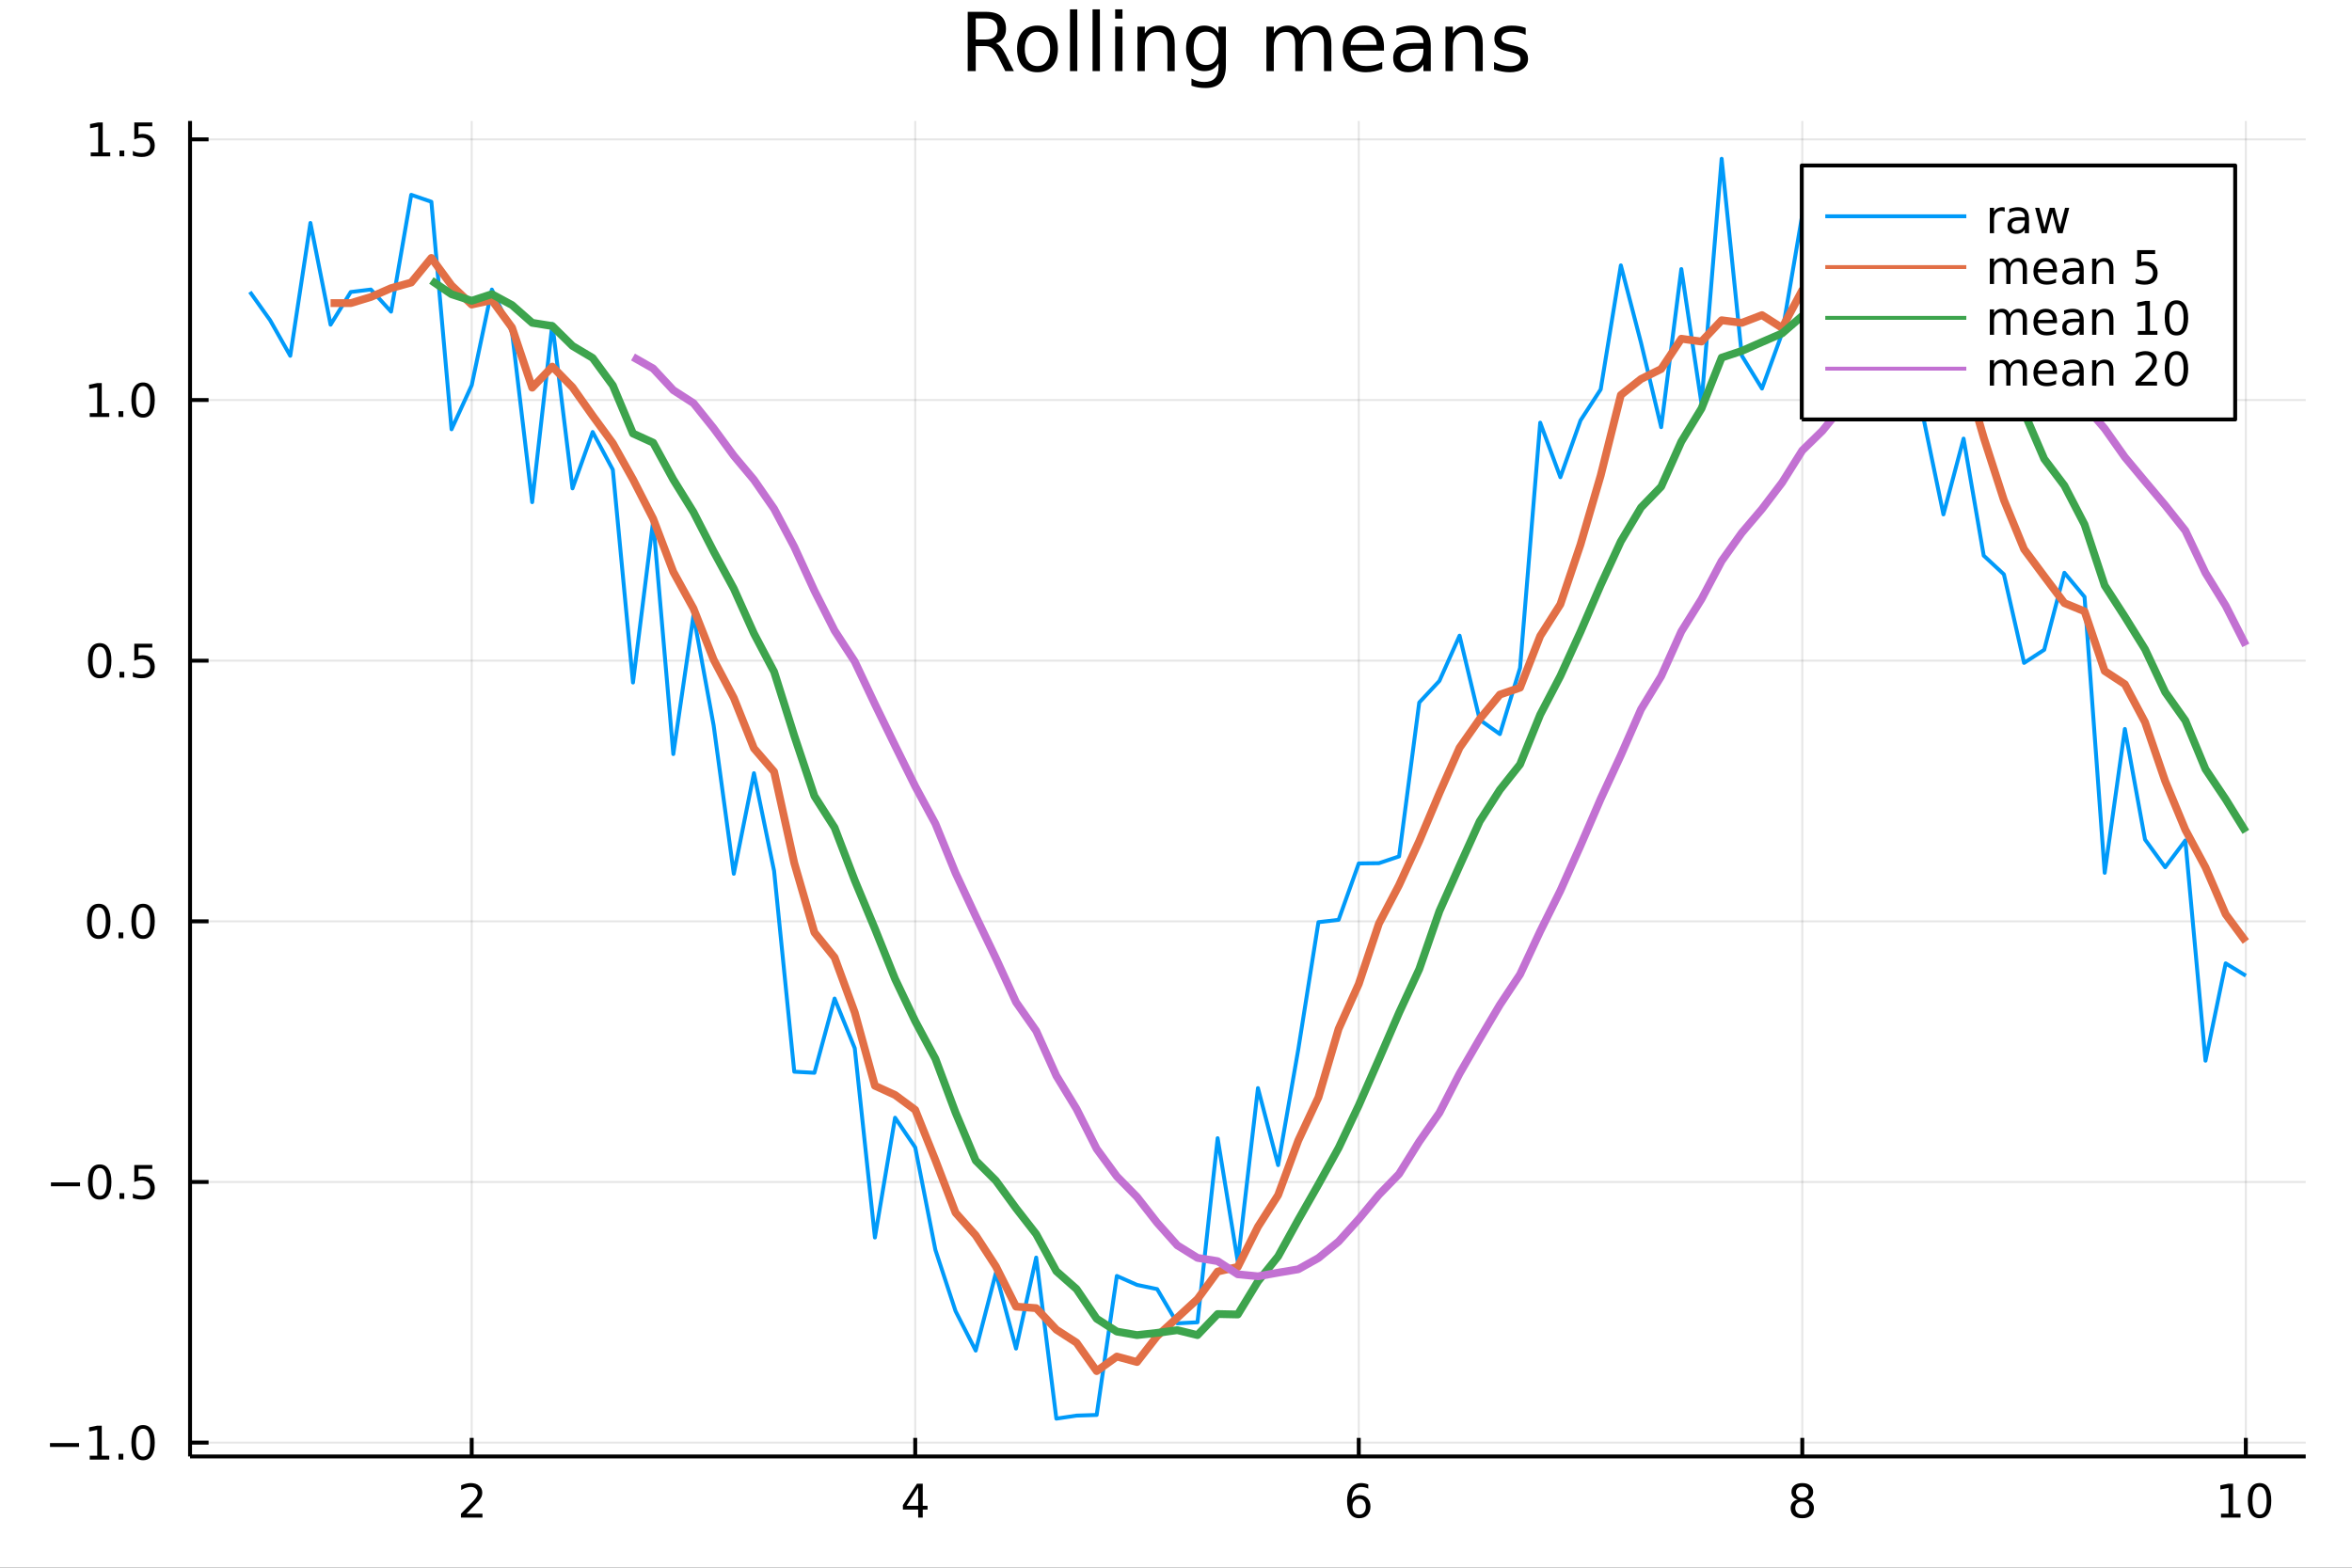 <?xml version="1.0" encoding="utf-8"?>
<svg xmlns="http://www.w3.org/2000/svg" xmlns:xlink="http://www.w3.org/1999/xlink" width="600" height="400" viewBox="0 0 2400 1600">
<rect x="0" y="0" width="2400" height="1600" fill="#333333" stroke="none"/>
<defs>
  <clipPath id="clip560">
    <rect x="0" y="0" width="2400" height="1600"/>
  </clipPath>
</defs>
<path clip-path="url(#clip560)" d="
M0 1600 L2400 1600 L2400 0 L0 0  Z
  " fill="#ffffff" fill-rule="evenodd" fill-opacity="1"/>
<defs>
  <clipPath id="clip561">
    <rect x="480" y="0" width="1681" height="1600"/>
  </clipPath>
</defs>
<path clip-path="url(#clip560)" d="
M193.936 1486.45 L2352.76 1486.45 L2352.76 123.472 L193.936 123.472  Z
  " fill="#ffffff" fill-rule="evenodd" fill-opacity="1"/>
<defs>
  <clipPath id="clip562">
    <rect x="193" y="123" width="2160" height="1364"/>
  </clipPath>
</defs>
<polyline clip-path="url(#clip562)" style="stroke:#000000; stroke-linecap:butt; stroke-linejoin:round; stroke-width:2; stroke-opacity:0.1; fill:none" points="
  481.326,1486.45 481.326,123.472 
  "/>
<polyline clip-path="url(#clip562)" style="stroke:#000000; stroke-linecap:butt; stroke-linejoin:round; stroke-width:2; stroke-opacity:0.1; fill:none" points="
  933.909,1486.45 933.909,123.472 
  "/>
<polyline clip-path="url(#clip562)" style="stroke:#000000; stroke-linecap:butt; stroke-linejoin:round; stroke-width:2; stroke-opacity:0.1; fill:none" points="
  1386.49,1486.45 1386.49,123.472 
  "/>
<polyline clip-path="url(#clip562)" style="stroke:#000000; stroke-linecap:butt; stroke-linejoin:round; stroke-width:2; stroke-opacity:0.1; fill:none" points="
  1839.07,1486.45 1839.07,123.472 
  "/>
<polyline clip-path="url(#clip562)" style="stroke:#000000; stroke-linecap:butt; stroke-linejoin:round; stroke-width:2; stroke-opacity:0.1; fill:none" points="
  2291.66,1486.45 2291.66,123.472 
  "/>
<polyline clip-path="url(#clip560)" style="stroke:#000000; stroke-linecap:butt; stroke-linejoin:round; stroke-width:4; stroke-opacity:1; fill:none" points="
  193.936,1486.45 2352.76,1486.45 
  "/>
<polyline clip-path="url(#clip560)" style="stroke:#000000; stroke-linecap:butt; stroke-linejoin:round; stroke-width:4; stroke-opacity:1; fill:none" points="
  481.326,1486.45 481.326,1467.55 
  "/>
<polyline clip-path="url(#clip560)" style="stroke:#000000; stroke-linecap:butt; stroke-linejoin:round; stroke-width:4; stroke-opacity:1; fill:none" points="
  933.909,1486.45 933.909,1467.55 
  "/>
<polyline clip-path="url(#clip560)" style="stroke:#000000; stroke-linecap:butt; stroke-linejoin:round; stroke-width:4; stroke-opacity:1; fill:none" points="
  1386.49,1486.45 1386.49,1467.55 
  "/>
<polyline clip-path="url(#clip560)" style="stroke:#000000; stroke-linecap:butt; stroke-linejoin:round; stroke-width:4; stroke-opacity:1; fill:none" points="
  1839.07,1486.45 1839.07,1467.55 
  "/>
<polyline clip-path="url(#clip560)" style="stroke:#000000; stroke-linecap:butt; stroke-linejoin:round; stroke-width:4; stroke-opacity:1; fill:none" points="
  2291.66,1486.45 2291.66,1467.55 
  "/>
<path clip-path="url(#clip560)" d="M475.979 1544.91 L492.298 1544.91 L492.298 1548.85 L470.354 1548.85 L470.354 1544.91 Q473.016 1542.16 477.599 1537.53 Q482.206 1532.88 483.386 1531.53 Q485.632 1529.01 486.511 1527.27 Q487.414 1525.51 487.414 1523.82 Q487.414 1521.07 485.47 1519.33 Q483.548 1517.6 480.446 1517.6 Q478.247 1517.6 475.794 1518.36 Q473.363 1519.13 470.585 1520.68 L470.585 1515.95 Q473.409 1514.82 475.863 1514.24 Q478.317 1513.66 480.354 1513.66 Q485.724 1513.66 488.919 1516.35 Q492.113 1519.03 492.113 1523.52 Q492.113 1525.65 491.303 1527.57 Q490.516 1529.47 488.409 1532.07 Q487.831 1532.74 484.729 1535.95 Q481.627 1539.15 475.979 1544.91 Z" fill="#000000" fill-rule="evenodd" fill-opacity="1" /><path clip-path="url(#clip560)" d="M936.918 1518.36 L925.113 1536.81 L936.918 1536.81 L936.918 1518.36 M935.691 1514.29 L941.571 1514.29 L941.571 1536.81 L946.501 1536.81 L946.501 1540.7 L941.571 1540.7 L941.571 1548.85 L936.918 1548.85 L936.918 1540.7 L921.316 1540.7 L921.316 1536.19 L935.691 1514.29 Z" fill="#000000" fill-rule="evenodd" fill-opacity="1" /><path clip-path="url(#clip560)" d="M1386.9 1529.7 Q1383.75 1529.7 1381.9 1531.86 Q1380.07 1534.01 1380.07 1537.76 Q1380.07 1541.49 1381.9 1543.66 Q1383.75 1545.82 1386.9 1545.82 Q1390.04 1545.82 1391.87 1543.66 Q1393.73 1541.49 1393.73 1537.76 Q1393.73 1534.01 1391.87 1531.86 Q1390.04 1529.7 1386.9 1529.7 M1396.18 1515.05 L1396.18 1519.31 Q1394.42 1518.48 1392.61 1518.04 Q1390.83 1517.6 1389.07 1517.6 Q1384.44 1517.6 1381.99 1520.72 Q1379.56 1523.85 1379.21 1530.17 Q1380.58 1528.15 1382.64 1527.09 Q1384.7 1526 1387.17 1526 Q1392.38 1526 1395.39 1529.17 Q1398.42 1532.32 1398.42 1537.76 Q1398.42 1543.08 1395.28 1546.3 Q1392.13 1549.52 1386.9 1549.52 Q1380.9 1549.52 1377.73 1544.94 Q1374.56 1540.33 1374.56 1531.6 Q1374.56 1523.41 1378.45 1518.55 Q1382.34 1513.66 1388.89 1513.66 Q1390.65 1513.66 1392.43 1514.01 Q1394.23 1514.36 1396.18 1515.05 Z" fill="#000000" fill-rule="evenodd" fill-opacity="1" /><path clip-path="url(#clip560)" d="M1839.07 1532.44 Q1835.74 1532.44 1833.82 1534.22 Q1831.92 1536 1831.92 1539.13 Q1831.92 1542.25 1833.82 1544.03 Q1835.74 1545.82 1839.07 1545.82 Q1842.41 1545.82 1844.33 1544.03 Q1846.25 1542.23 1846.25 1539.13 Q1846.25 1536 1844.33 1534.22 Q1842.43 1532.44 1839.07 1532.44 M1834.4 1530.45 Q1831.39 1529.7 1829.7 1527.64 Q1828.03 1525.58 1828.03 1522.62 Q1828.03 1518.48 1830.97 1516.07 Q1833.94 1513.66 1839.07 1513.66 Q1844.24 1513.66 1847.18 1516.07 Q1850.12 1518.48 1850.12 1522.62 Q1850.12 1525.58 1848.43 1527.64 Q1846.76 1529.7 1843.77 1530.45 Q1847.15 1531.23 1849.03 1533.52 Q1850.93 1535.82 1850.93 1539.13 Q1850.93 1544.15 1847.85 1546.83 Q1844.79 1549.52 1839.07 1549.52 Q1833.36 1549.52 1830.28 1546.83 Q1827.22 1544.15 1827.22 1539.13 Q1827.22 1535.82 1829.12 1533.52 Q1831.02 1531.23 1834.4 1530.45 M1832.69 1523.06 Q1832.69 1525.75 1834.35 1527.25 Q1836.04 1528.76 1839.07 1528.76 Q1842.08 1528.76 1843.77 1527.25 Q1845.49 1525.75 1845.49 1523.06 Q1845.49 1520.38 1843.77 1518.87 Q1842.08 1517.37 1839.07 1517.37 Q1836.04 1517.37 1834.35 1518.87 Q1832.69 1520.38 1832.69 1523.06 Z" fill="#000000" fill-rule="evenodd" fill-opacity="1" /><path clip-path="url(#clip560)" d="M2266.34 1544.91 L2273.98 1544.91 L2273.98 1518.55 L2265.67 1520.21 L2265.67 1515.95 L2273.94 1514.29 L2278.61 1514.29 L2278.61 1544.91 L2286.25 1544.91 L2286.25 1548.85 L2266.34 1548.85 L2266.34 1544.91 Z" fill="#000000" fill-rule="evenodd" fill-opacity="1" /><path clip-path="url(#clip560)" d="M2305.7 1517.37 Q2302.09 1517.37 2300.26 1520.93 Q2298.45 1524.47 2298.45 1531.6 Q2298.45 1538.71 2300.26 1542.27 Q2302.09 1545.82 2305.7 1545.82 Q2309.33 1545.82 2311.14 1542.27 Q2312.96 1538.71 2312.96 1531.6 Q2312.96 1524.47 2311.14 1520.93 Q2309.33 1517.37 2305.7 1517.37 M2305.7 1513.66 Q2311.51 1513.66 2314.56 1518.27 Q2317.64 1522.85 2317.64 1531.6 Q2317.64 1540.33 2314.56 1544.94 Q2311.51 1549.52 2305.7 1549.52 Q2299.89 1549.52 2296.81 1544.94 Q2293.75 1540.33 2293.75 1531.6 Q2293.75 1522.85 2296.81 1518.27 Q2299.89 1513.66 2305.7 1513.66 Z" fill="#000000" fill-rule="evenodd" fill-opacity="1" /><polyline clip-path="url(#clip562)" style="stroke:#000000; stroke-linecap:butt; stroke-linejoin:round; stroke-width:2; stroke-opacity:0.1; fill:none" points="
  193.936,1472.36 2352.76,1472.36 
  "/>
<polyline clip-path="url(#clip562)" style="stroke:#000000; stroke-linecap:butt; stroke-linejoin:round; stroke-width:2; stroke-opacity:0.1; fill:none" points="
  193.936,1206.34 2352.76,1206.34 
  "/>
<polyline clip-path="url(#clip562)" style="stroke:#000000; stroke-linecap:butt; stroke-linejoin:round; stroke-width:2; stroke-opacity:0.1; fill:none" points="
  193.936,940.316 2352.76,940.316 
  "/>
<polyline clip-path="url(#clip562)" style="stroke:#000000; stroke-linecap:butt; stroke-linejoin:round; stroke-width:2; stroke-opacity:0.1; fill:none" points="
  193.936,674.293 2352.76,674.293 
  "/>
<polyline clip-path="url(#clip562)" style="stroke:#000000; stroke-linecap:butt; stroke-linejoin:round; stroke-width:2; stroke-opacity:0.1; fill:none" points="
  193.936,408.271 2352.76,408.271 
  "/>
<polyline clip-path="url(#clip562)" style="stroke:#000000; stroke-linecap:butt; stroke-linejoin:round; stroke-width:2; stroke-opacity:0.1; fill:none" points="
  193.936,142.248 2352.76,142.248 
  "/>
<polyline clip-path="url(#clip560)" style="stroke:#000000; stroke-linecap:butt; stroke-linejoin:round; stroke-width:4; stroke-opacity:1; fill:none" points="
  193.936,1486.45 193.936,123.472 
  "/>
<polyline clip-path="url(#clip560)" style="stroke:#000000; stroke-linecap:butt; stroke-linejoin:round; stroke-width:4; stroke-opacity:1; fill:none" points="
  193.936,1472.36 212.834,1472.36 
  "/>
<polyline clip-path="url(#clip560)" style="stroke:#000000; stroke-linecap:butt; stroke-linejoin:round; stroke-width:4; stroke-opacity:1; fill:none" points="
  193.936,1206.34 212.834,1206.34 
  "/>
<polyline clip-path="url(#clip560)" style="stroke:#000000; stroke-linecap:butt; stroke-linejoin:round; stroke-width:4; stroke-opacity:1; fill:none" points="
  193.936,940.316 212.834,940.316 
  "/>
<polyline clip-path="url(#clip560)" style="stroke:#000000; stroke-linecap:butt; stroke-linejoin:round; stroke-width:4; stroke-opacity:1; fill:none" points="
  193.936,674.293 212.834,674.293 
  "/>
<polyline clip-path="url(#clip560)" style="stroke:#000000; stroke-linecap:butt; stroke-linejoin:round; stroke-width:4; stroke-opacity:1; fill:none" points="
  193.936,408.271 212.834,408.271 
  "/>
<polyline clip-path="url(#clip560)" style="stroke:#000000; stroke-linecap:butt; stroke-linejoin:round; stroke-width:4; stroke-opacity:1; fill:none" points="
  193.936,142.248 212.834,142.248 
  "/>
<path clip-path="url(#clip560)" d="M50.992 1472.81 L80.668 1472.81 L80.668 1476.75 L50.992 1476.75 L50.992 1472.81 Z" fill="#000000" fill-rule="evenodd" fill-opacity="1" /><path clip-path="url(#clip560)" d="M91.571 1485.71 L99.21 1485.71 L99.21 1459.34 L90.899 1461.01 L90.899 1456.75 L99.163 1455.08 L103.839 1455.08 L103.839 1485.71 L111.478 1485.71 L111.478 1489.64 L91.571 1489.64 L91.571 1485.71 Z" fill="#000000" fill-rule="evenodd" fill-opacity="1" /><path clip-path="url(#clip560)" d="M120.922 1483.76 L125.807 1483.76 L125.807 1489.64 L120.922 1489.64 L120.922 1483.76 Z" fill="#000000" fill-rule="evenodd" fill-opacity="1" /><path clip-path="url(#clip560)" d="M145.992 1458.16 Q142.381 1458.16 140.552 1461.72 Q138.746 1465.27 138.746 1472.4 Q138.746 1479.5 140.552 1483.07 Q142.381 1486.61 145.992 1486.61 Q149.626 1486.61 151.431 1483.07 Q153.26 1479.5 153.26 1472.4 Q153.26 1465.27 151.431 1461.72 Q149.626 1458.16 145.992 1458.16 M145.992 1454.46 Q151.802 1454.46 154.857 1459.06 Q157.936 1463.65 157.936 1472.4 Q157.936 1481.12 154.857 1485.73 Q151.802 1490.31 145.992 1490.31 Q140.181 1490.31 137.103 1485.73 Q134.047 1481.12 134.047 1472.4 Q134.047 1463.65 137.103 1459.06 Q140.181 1454.46 145.992 1454.46 Z" fill="#000000" fill-rule="evenodd" fill-opacity="1" /><path clip-path="url(#clip560)" d="M51.987 1206.79 L81.663 1206.79 L81.663 1210.72 L51.987 1210.72 L51.987 1206.79 Z" fill="#000000" fill-rule="evenodd" fill-opacity="1" /><path clip-path="url(#clip560)" d="M101.756 1192.14 Q98.145 1192.14 96.316 1195.7 Q94.51 1199.24 94.51 1206.37 Q94.51 1213.48 96.316 1217.04 Q98.145 1220.59 101.756 1220.59 Q105.39 1220.59 107.196 1217.04 Q109.024 1213.48 109.024 1206.37 Q109.024 1199.24 107.196 1195.7 Q105.39 1192.14 101.756 1192.14 M101.756 1188.43 Q107.566 1188.43 110.621 1193.04 Q113.7 1197.62 113.7 1206.37 Q113.7 1215.1 110.621 1219.71 Q107.566 1224.29 101.756 1224.29 Q95.946 1224.29 92.867 1219.71 Q89.811 1215.1 89.811 1206.37 Q89.811 1197.62 92.867 1193.04 Q95.946 1188.43 101.756 1188.43 Z" fill="#000000" fill-rule="evenodd" fill-opacity="1" /><path clip-path="url(#clip560)" d="M121.918 1217.74 L126.802 1217.74 L126.802 1223.62 L121.918 1223.62 L121.918 1217.74 Z" fill="#000000" fill-rule="evenodd" fill-opacity="1" /><path clip-path="url(#clip560)" d="M137.033 1189.06 L155.39 1189.06 L155.39 1192.99 L141.316 1192.99 L141.316 1201.47 Q142.334 1201.12 143.353 1200.96 Q144.371 1200.77 145.39 1200.77 Q151.177 1200.77 154.556 1203.94 Q157.936 1207.11 157.936 1212.53 Q157.936 1218.11 154.464 1221.21 Q150.992 1224.29 144.672 1224.29 Q142.496 1224.29 140.228 1223.92 Q137.982 1223.55 135.575 1222.81 L135.575 1218.11 Q137.658 1219.24 139.881 1219.8 Q142.103 1220.35 144.58 1220.35 Q148.584 1220.35 150.922 1218.25 Q153.26 1216.14 153.26 1212.53 Q153.26 1208.92 150.922 1206.81 Q148.584 1204.71 144.58 1204.71 Q142.705 1204.71 140.83 1205.12 Q138.978 1205.54 137.033 1206.42 L137.033 1189.06 Z" fill="#000000" fill-rule="evenodd" fill-opacity="1" /><path clip-path="url(#clip560)" d="M100.76 926.115 Q97.149 926.115 95.321 929.679 Q93.515 933.221 93.515 940.351 Q93.515 947.457 95.321 951.022 Q97.149 954.563 100.76 954.563 Q104.395 954.563 106.2 951.022 Q108.029 947.457 108.029 940.351 Q108.029 933.221 106.2 929.679 Q104.395 926.115 100.76 926.115 M100.76 922.411 Q106.571 922.411 109.626 927.017 Q112.705 931.601 112.705 940.351 Q112.705 949.077 109.626 953.684 Q106.571 958.267 100.76 958.267 Q94.95 958.267 91.871 953.684 Q88.816 949.077 88.816 940.351 Q88.816 931.601 91.871 927.017 Q94.95 922.411 100.76 922.411 Z" fill="#000000" fill-rule="evenodd" fill-opacity="1" /><path clip-path="url(#clip560)" d="M120.922 951.716 L125.807 951.716 L125.807 957.596 L120.922 957.596 L120.922 951.716 Z" fill="#000000" fill-rule="evenodd" fill-opacity="1" /><path clip-path="url(#clip560)" d="M145.992 926.115 Q142.381 926.115 140.552 929.679 Q138.746 933.221 138.746 940.351 Q138.746 947.457 140.552 951.022 Q142.381 954.563 145.992 954.563 Q149.626 954.563 151.431 951.022 Q153.26 947.457 153.26 940.351 Q153.26 933.221 151.431 929.679 Q149.626 926.115 145.992 926.115 M145.992 922.411 Q151.802 922.411 154.857 927.017 Q157.936 931.601 157.936 940.351 Q157.936 949.077 154.857 953.684 Q151.802 958.267 145.992 958.267 Q140.181 958.267 137.103 953.684 Q134.047 949.077 134.047 940.351 Q134.047 931.601 137.103 927.017 Q140.181 922.411 145.992 922.411 Z" fill="#000000" fill-rule="evenodd" fill-opacity="1" /><path clip-path="url(#clip560)" d="M101.756 660.092 Q98.145 660.092 96.316 663.657 Q94.51 667.198 94.51 674.328 Q94.51 681.434 96.316 684.999 Q98.145 688.541 101.756 688.541 Q105.39 688.541 107.196 684.999 Q109.024 681.434 109.024 674.328 Q109.024 667.198 107.196 663.657 Q105.39 660.092 101.756 660.092 M101.756 656.388 Q107.566 656.388 110.621 660.995 Q113.7 665.578 113.7 674.328 Q113.7 683.055 110.621 687.661 Q107.566 692.245 101.756 692.245 Q95.946 692.245 92.867 687.661 Q89.811 683.055 89.811 674.328 Q89.811 665.578 92.867 660.995 Q95.946 656.388 101.756 656.388 Z" fill="#000000" fill-rule="evenodd" fill-opacity="1" /><path clip-path="url(#clip560)" d="M121.918 685.694 L126.802 685.694 L126.802 691.573 L121.918 691.573 L121.918 685.694 Z" fill="#000000" fill-rule="evenodd" fill-opacity="1" /><path clip-path="url(#clip560)" d="M137.033 657.013 L155.39 657.013 L155.39 660.948 L141.316 660.948 L141.316 669.421 Q142.334 669.073 143.353 668.911 Q144.371 668.726 145.39 668.726 Q151.177 668.726 154.556 671.898 Q157.936 675.069 157.936 680.485 Q157.936 686.064 154.464 689.166 Q150.992 692.245 144.672 692.245 Q142.496 692.245 140.228 691.874 Q137.982 691.504 135.575 690.763 L135.575 686.064 Q137.658 687.198 139.881 687.754 Q142.103 688.309 144.58 688.309 Q148.584 688.309 150.922 686.203 Q153.26 684.097 153.26 680.485 Q153.26 676.874 150.922 674.768 Q148.584 672.661 144.58 672.661 Q142.705 672.661 140.83 673.078 Q138.978 673.495 137.033 674.374 L137.033 657.013 Z" fill="#000000" fill-rule="evenodd" fill-opacity="1" /><path clip-path="url(#clip560)" d="M91.571 421.616 L99.21 421.616 L99.21 395.25 L90.899 396.917 L90.899 392.657 L99.163 390.991 L103.839 390.991 L103.839 421.616 L111.478 421.616 L111.478 425.551 L91.571 425.551 L91.571 421.616 Z" fill="#000000" fill-rule="evenodd" fill-opacity="1" /><path clip-path="url(#clip560)" d="M120.922 419.671 L125.807 419.671 L125.807 425.551 L120.922 425.551 L120.922 419.671 Z" fill="#000000" fill-rule="evenodd" fill-opacity="1" /><path clip-path="url(#clip560)" d="M145.992 394.069 Q142.381 394.069 140.552 397.634 Q138.746 401.176 138.746 408.306 Q138.746 415.412 140.552 418.977 Q142.381 422.518 145.992 422.518 Q149.626 422.518 151.431 418.977 Q153.26 415.412 153.26 408.306 Q153.26 401.176 151.431 397.634 Q149.626 394.069 145.992 394.069 M145.992 390.366 Q151.802 390.366 154.857 394.972 Q157.936 399.556 157.936 408.306 Q157.936 417.032 154.857 421.639 Q151.802 426.222 145.992 426.222 Q140.181 426.222 137.103 421.639 Q134.047 417.032 134.047 408.306 Q134.047 399.556 137.103 394.972 Q140.181 390.366 145.992 390.366 Z" fill="#000000" fill-rule="evenodd" fill-opacity="1" /><path clip-path="url(#clip560)" d="M92.566 155.593 L100.205 155.593 L100.205 129.228 L91.895 130.894 L91.895 126.635 L100.159 124.968 L104.834 124.968 L104.834 155.593 L112.473 155.593 L112.473 159.528 L92.566 159.528 L92.566 155.593 Z" fill="#000000" fill-rule="evenodd" fill-opacity="1" /><path clip-path="url(#clip560)" d="M121.918 153.649 L126.802 153.649 L126.802 159.528 L121.918 159.528 L121.918 153.649 Z" fill="#000000" fill-rule="evenodd" fill-opacity="1" /><path clip-path="url(#clip560)" d="M137.033 124.968 L155.39 124.968 L155.39 128.903 L141.316 128.903 L141.316 137.376 Q142.334 137.028 143.353 136.866 Q144.371 136.681 145.39 136.681 Q151.177 136.681 154.556 139.852 Q157.936 143.024 157.936 148.44 Q157.936 154.019 154.464 157.121 Q150.992 160.2 144.672 160.2 Q142.496 160.2 140.228 159.829 Q137.982 159.459 135.575 158.718 L135.575 154.019 Q137.658 155.153 139.881 155.709 Q142.103 156.264 144.58 156.264 Q148.584 156.264 150.922 154.158 Q153.26 152.051 153.26 148.44 Q153.26 144.829 150.922 142.723 Q148.584 140.616 144.58 140.616 Q142.705 140.616 140.83 141.033 Q138.978 141.45 137.033 142.329 L137.033 124.968 Z" fill="#000000" fill-rule="evenodd" fill-opacity="1" /><path clip-path="url(#clip560)" d="M1016.15 44.22 Q1018.79 45.111 1021.26 48.028 Q1023.77 50.944 1026.28 56.048 L1034.59 72.576 L1025.8 72.576 L1018.06 57.061 Q1015.06 50.985 1012.22 49 Q1009.43 47.015 1004.57 47.015 L995.656 47.015 L995.656 72.576 L987.474 72.576 L987.474 12.096 L1005.95 12.096 Q1016.32 12.096 1021.42 16.43 Q1026.52 20.765 1026.52 29.515 Q1026.52 35.227 1023.85 38.994 Q1021.22 42.761 1016.15 44.22 M995.656 18.82 L995.656 40.29 L1005.95 40.29 Q1011.86 40.29 1014.86 37.576 Q1017.9 34.822 1017.9 29.515 Q1017.9 24.208 1014.86 21.535 Q1011.86 18.82 1005.95 18.82 L995.656 18.82 Z" fill="#000000" fill-rule="evenodd" fill-opacity="1" /><path clip-path="url(#clip560)" d="M1058.65 32.431 Q1052.65 32.431 1049.17 37.131 Q1045.69 41.789 1045.69 49.931 Q1045.69 58.074 1049.13 62.773 Q1052.61 67.431 1058.65 67.431 Q1064.6 67.431 1068.09 62.732 Q1071.57 58.033 1071.57 49.931 Q1071.57 41.87 1068.09 37.171 Q1064.6 32.431 1058.65 32.431 M1058.65 26.112 Q1068.37 26.112 1073.92 32.431 Q1079.47 38.751 1079.47 49.931 Q1079.47 61.071 1073.92 67.431 Q1068.37 73.751 1058.65 73.751 Q1048.89 73.751 1043.34 67.431 Q1037.83 61.071 1037.83 49.931 Q1037.83 38.751 1043.34 32.431 Q1048.89 26.112 1058.65 26.112 Z" fill="#000000" fill-rule="evenodd" fill-opacity="1" /><path clip-path="url(#clip560)" d="M1091.82 9.544 L1099.28 9.544 L1099.28 72.576 L1091.82 72.576 L1091.82 9.544 Z" fill="#000000" fill-rule="evenodd" fill-opacity="1" /><path clip-path="url(#clip560)" d="M1114.87 9.544 L1122.33 9.544 L1122.33 72.576 L1114.87 72.576 L1114.87 9.544 Z" fill="#000000" fill-rule="evenodd" fill-opacity="1" /><path clip-path="url(#clip560)" d="M1137.92 27.206 L1145.38 27.206 L1145.38 72.576 L1137.92 72.576 L1137.92 27.206 M1137.92 9.544 L1145.38 9.544 L1145.38 18.983 L1137.92 18.983 L1137.92 9.544 Z" fill="#000000" fill-rule="evenodd" fill-opacity="1" /><path clip-path="url(#clip560)" d="M1198.69 45.192 L1198.69 72.576 L1191.23 72.576 L1191.23 45.435 Q1191.23 38.994 1188.72 35.794 Q1186.21 32.594 1181.19 32.594 Q1175.15 32.594 1171.67 36.442 Q1168.18 40.29 1168.18 46.934 L1168.18 72.576 L1160.69 72.576 L1160.69 27.206 L1168.18 27.206 L1168.18 34.254 Q1170.86 30.163 1174.46 28.138 Q1178.11 26.112 1182.85 26.112 Q1190.67 26.112 1194.68 30.973 Q1198.69 35.794 1198.69 45.192 Z" fill="#000000" fill-rule="evenodd" fill-opacity="1" /><path clip-path="url(#clip560)" d="M1243.41 49.364 Q1243.41 41.263 1240.05 36.806 Q1236.73 32.35 1230.69 32.35 Q1224.69 32.35 1221.33 36.806 Q1218.01 41.263 1218.01 49.364 Q1218.01 57.426 1221.33 61.882 Q1224.69 66.338 1230.69 66.338 Q1236.73 66.338 1240.05 61.882 Q1243.41 57.426 1243.41 49.364 M1250.86 66.945 Q1250.86 78.531 1245.72 84.162 Q1240.57 89.833 1229.96 89.833 Q1226.03 89.833 1222.55 89.225 Q1219.06 88.658 1215.78 87.443 L1215.78 80.192 Q1219.06 81.974 1222.26 82.825 Q1225.46 83.675 1228.79 83.675 Q1236.12 83.675 1239.76 79.827 Q1243.41 76.019 1243.41 68.282 L1243.41 64.596 Q1241.1 68.606 1237.5 70.591 Q1233.89 72.576 1228.87 72.576 Q1220.52 72.576 1215.42 66.216 Q1210.31 59.856 1210.31 49.364 Q1210.31 38.832 1215.42 32.472 Q1220.52 26.112 1228.87 26.112 Q1233.89 26.112 1237.5 28.097 Q1241.1 30.082 1243.41 34.092 L1243.41 27.206 L1250.86 27.206 L1250.86 66.945 Z" fill="#000000" fill-rule="evenodd" fill-opacity="1" /><path clip-path="url(#clip560)" d="M1327.91 35.915 Q1330.71 30.892 1334.6 28.502 Q1338.48 26.112 1343.75 26.112 Q1350.84 26.112 1354.69 31.095 Q1358.54 36.037 1358.54 45.192 L1358.54 72.576 L1351.04 72.576 L1351.04 45.435 Q1351.04 38.913 1348.73 35.753 Q1346.42 32.594 1341.68 32.594 Q1335.89 32.594 1332.53 36.442 Q1329.17 40.29 1329.17 46.934 L1329.17 72.576 L1321.67 72.576 L1321.67 45.435 Q1321.67 38.873 1319.36 35.753 Q1317.06 32.594 1312.23 32.594 Q1306.52 32.594 1303.16 36.482 Q1299.8 40.331 1299.8 46.934 L1299.8 72.576 L1292.3 72.576 L1292.3 27.206 L1299.8 27.206 L1299.8 34.254 Q1302.35 30.082 1305.92 28.097 Q1309.48 26.112 1314.38 26.112 Q1319.32 26.112 1322.77 28.624 Q1326.25 31.135 1327.91 35.915 Z" fill="#000000" fill-rule="evenodd" fill-opacity="1" /><path clip-path="url(#clip560)" d="M1412.21 48.028 L1412.21 51.673 L1377.94 51.673 Q1378.43 59.37 1382.56 63.421 Q1386.73 67.431 1394.14 67.431 Q1398.44 67.431 1402.45 66.378 Q1406.5 65.325 1410.47 63.218 L1410.47 70.267 Q1406.46 71.968 1402.25 72.86 Q1398.03 73.751 1393.7 73.751 Q1382.84 73.751 1376.48 67.431 Q1370.16 61.112 1370.16 50.337 Q1370.16 39.197 1376.16 32.675 Q1382.19 26.112 1392.4 26.112 Q1401.56 26.112 1406.86 32.026 Q1412.21 37.9 1412.21 48.028 M1404.76 45.84 Q1404.68 39.723 1401.31 36.077 Q1397.99 32.431 1392.48 32.431 Q1386.24 32.431 1382.48 35.956 Q1378.75 39.48 1378.18 45.88 L1404.76 45.84 Z" fill="#000000" fill-rule="evenodd" fill-opacity="1" /><path clip-path="url(#clip560)" d="M1445.06 49.769 Q1436.03 49.769 1432.55 51.835 Q1429.06 53.901 1429.06 58.884 Q1429.06 62.854 1431.66 65.203 Q1434.29 67.512 1438.78 67.512 Q1444.98 67.512 1448.71 63.137 Q1452.48 58.722 1452.48 51.43 L1452.48 49.769 L1445.06 49.769 M1459.93 46.691 L1459.93 72.576 L1452.48 72.576 L1452.48 65.689 Q1449.92 69.821 1446.12 71.806 Q1442.31 73.751 1436.8 73.751 Q1429.83 73.751 1425.7 69.862 Q1421.61 65.933 1421.61 59.37 Q1421.61 51.714 1426.71 47.825 Q1431.86 43.936 1442.03 43.936 L1452.48 43.936 L1452.48 43.207 Q1452.48 38.062 1449.07 35.267 Q1445.71 32.431 1439.6 32.431 Q1435.71 32.431 1432.02 33.363 Q1428.33 34.295 1424.93 36.158 L1424.93 29.272 Q1429.02 27.692 1432.87 26.922 Q1436.72 26.112 1440.36 26.112 Q1450.21 26.112 1455.07 31.216 Q1459.93 36.32 1459.93 46.691 Z" fill="#000000" fill-rule="evenodd" fill-opacity="1" /><path clip-path="url(#clip560)" d="M1513 45.192 L1513 72.576 L1505.54 72.576 L1505.54 45.435 Q1505.54 38.994 1503.03 35.794 Q1500.52 32.594 1495.5 32.594 Q1489.46 32.594 1485.98 36.442 Q1482.49 40.29 1482.49 46.934 L1482.49 72.576 L1475 72.576 L1475 27.206 L1482.49 27.206 L1482.49 34.254 Q1485.17 30.163 1488.77 28.138 Q1492.42 26.112 1497.16 26.112 Q1504.98 26.112 1508.99 30.973 Q1513 35.794 1513 45.192 Z" fill="#000000" fill-rule="evenodd" fill-opacity="1" /><path clip-path="url(#clip560)" d="M1556.79 28.543 L1556.79 35.591 Q1553.63 33.971 1550.23 33.161 Q1546.82 32.35 1543.18 32.35 Q1537.63 32.35 1534.83 34.052 Q1532.08 35.753 1532.08 39.156 Q1532.08 41.749 1534.06 43.248 Q1536.05 44.706 1542.04 46.043 L1544.59 46.61 Q1552.53 48.311 1555.86 51.43 Q1559.22 54.509 1559.22 60.059 Q1559.22 66.378 1554.2 70.064 Q1549.21 73.751 1540.46 73.751 Q1536.82 73.751 1532.85 73.022 Q1528.92 72.333 1524.54 70.915 L1524.54 63.218 Q1528.67 65.365 1532.68 66.459 Q1536.7 67.512 1540.62 67.512 Q1545.89 67.512 1548.73 65.73 Q1551.56 63.907 1551.56 60.626 Q1551.56 57.588 1549.5 55.967 Q1547.47 54.347 1540.54 52.848 L1537.95 52.24 Q1531.02 50.782 1527.95 47.785 Q1524.87 44.746 1524.87 39.48 Q1524.87 33.08 1529.4 29.596 Q1533.94 26.112 1542.29 26.112 Q1546.42 26.112 1550.06 26.72 Q1553.71 27.327 1556.79 28.543 Z" fill="#000000" fill-rule="evenodd" fill-opacity="1" /><polyline clip-path="url(#clip562)" style="stroke:#009af9; stroke-linecap:butt; stroke-linejoin:round; stroke-width:4; stroke-opacity:1; fill:none" points="
  255.035,297.927 275.607,326.775 296.179,363.114 316.751,227.573 337.322,331.37 357.894,298.036 378.466,295.511 399.038,318.073 419.61,198.831 440.182,205.921 
  460.754,438.14 481.326,393.197 501.898,295.53 522.47,338.944 543.042,512.507 563.614,330.805 584.186,498.438 604.758,440.909 625.33,479.387 645.902,696.58 
  666.474,531.722 687.046,769.603 707.617,627.969 728.189,740.284 748.761,891.788 769.333,789.125 789.905,888.952 810.477,1093.8 831.049,1094.89 851.621,1019.16 
  872.193,1069.83 892.765,1263.01 913.337,1140.76 933.909,1171.05 954.481,1275.64 975.053,1338.14 995.625,1378.43 1016.2,1299.14 1036.77,1376.36 1057.34,1283.49 
  1077.91,1447.87 1098.48,1444.79 1119.06,1444.11 1139.63,1302.26 1160.2,1311.36 1180.77,1315.67 1201.34,1350.6 1221.92,1349.53 1242.49,1161.65 1263.06,1287.77 
  1283.63,1110.55 1304.2,1189.12 1324.78,1071 1345.35,941.165 1365.92,938.785 1386.49,881.23 1407.06,880.986 1427.64,874.054 1448.21,716.99 1468.78,694.936 
  1489.35,648.767 1509.92,734.593 1530.5,749.227 1551.07,681.712 1571.64,431.372 1592.21,487.034 1612.78,429.077 1633.35,397.427 1653.93,270.84 1674.5,349.789 
  1695.07,435.969 1715.64,274.597 1736.21,411.827 1756.79,162.047 1777.36,363.001 1797.93,396.56 1818.5,340.071 1839.07,219.208 1859.65,314.525 1880.22,185.692 
  1900.79,312.403 1921.36,212.311 1941.93,267.722 1962.51,425.751 1983.08,525.014 2003.65,447.648 2024.22,567.08 2044.79,586.179 2065.37,676.574 2085.94,663.168 
  2106.51,584.555 2127.08,609.183 2147.65,890.791 2168.23,743.987 2188.8,856.834 2209.37,885.097 2229.94,857.75 2250.51,1082.57 2271.09,983.208 2291.66,995.822 
  
  "/>
<polyline clip-path="url(#clip562)" style="stroke:#e26f46; stroke-linecap:butt; stroke-linejoin:round; stroke-width:8; stroke-opacity:1; fill:none" points="
  337.322,309.352 357.894,309.374 378.466,303.121 399.038,294.113 419.61,288.364 440.182,263.274 460.754,291.295 481.326,310.832 501.898,306.324 522.47,334.346 
  543.042,395.663 563.614,374.196 584.186,395.245 604.758,424.321 625.33,452.409 645.902,489.224 666.474,529.407 687.046,583.64 707.617,621.052 728.189,673.232 
  748.761,712.273 769.333,763.754 789.905,787.624 810.477,880.79 831.049,951.711 851.621,977.185 872.193,1033.32 892.765,1108.14 913.337,1117.53 933.909,1132.76 
  954.481,1184.06 975.053,1237.72 995.625,1260.8 1016.2,1292.48 1036.77,1333.54 1057.34,1335.11 1077.91,1357.06 1098.48,1370.33 1119.06,1399.33 1139.63,1384.51 
  1160.2,1390.08 1180.77,1363.64 1201.34,1344.8 1221.92,1325.88 1242.49,1297.76 1263.06,1293.04 1283.63,1252.02 1304.2,1219.72 1324.78,1164.02 1345.35,1119.92 
  1365.92,1050.12 1386.49,1004.26 1407.06,942.634 1427.64,903.244 1448.21,858.409 1468.78,809.639 1489.35,763.147 1509.92,733.868 1530.5,708.903 1551.07,701.847 
  1571.64,649.134 1592.21,616.788 1612.78,555.684 1633.35,485.324 1653.93,403.15 1674.5,386.833 1695.07,376.62 1715.64,345.724 1736.21,348.604 1756.79,326.846 
  1777.36,329.488 1797.93,321.606 1818.5,334.701 1839.07,296.177 1859.65,326.673 1880.22,291.211 1900.79,274.38 1921.36,248.828 1941.93,258.531 1962.51,280.776 
  1983.08,348.64 2003.65,375.689 2024.22,446.643 2044.79,510.334 2065.37,560.499 2085.94,588.13 2106.51,615.511 2127.08,623.932 2147.65,684.854 2168.23,698.337 
  2188.8,737.07 2209.37,797.178 2229.94,846.892 2250.51,885.247 2271.09,933.091 2291.66,960.889 
  "/>
<polyline clip-path="url(#clip562)" style="stroke:#3da44d; stroke-linecap:butt; stroke-linejoin:round; stroke-width:8; stroke-opacity:1; fill:none" points="
  440.182,286.313 460.754,300.334 481.326,306.977 501.898,300.218 522.47,311.355 543.042,329.469 563.614,332.746 584.186,353.039 604.758,365.322 625.33,393.378 
  645.902,442.444 666.474,451.802 687.046,489.442 707.617,522.686 728.189,562.82 748.761,600.749 769.333,646.581 789.905,685.632 810.477,750.921 831.049,812.471 
  851.621,844.729 872.193,898.539 892.765,947.88 913.337,999.16 933.909,1042.24 954.481,1080.62 975.053,1135.52 995.625,1184.47 1016.2,1205 1036.77,1233.15 
  1057.34,1259.58 1077.91,1297.39 1098.48,1315.57 1119.06,1345.9 1139.63,1359.02 1160.2,1362.6 1180.77,1360.35 1201.34,1357.57 1221.92,1362.61 1242.49,1341.13 
  1263.06,1341.56 1283.63,1307.83 1304.2,1282.26 1324.78,1244.95 1345.35,1208.84 1365.92,1171.58 1386.49,1128.14 1407.06,1081.18 1427.64,1033.63 1448.21,989.165 
  1468.78,929.881 1489.35,883.703 1509.92,838.251 1530.5,806.073 1551.07,780.128 1571.64,729.387 1592.21,689.967 1612.78,644.776 1633.35,597.114 1653.93,552.499 
  1674.5,517.984 1695.07,496.704 1715.64,450.704 1736.21,416.964 1756.79,364.998 1777.36,358.161 1797.93,349.113 1818.5,340.213 1839.07,322.391 1859.65,326.759 
  1880.22,310.35 1900.79,297.993 1921.36,291.765 1941.93,277.354 1962.51,303.724 1983.08,319.926 2003.65,325.035 2024.22,347.736 2044.79,384.433 2065.37,420.637 
  2085.94,468.385 2106.51,495.6 2127.08,535.287 2147.65,597.594 2168.23,629.418 2188.8,662.6 2209.37,706.345 2229.94,735.412 2250.51,785.051 2271.09,815.714 
  2291.66,848.979 
  "/>
<polyline clip-path="url(#clip562)" style="stroke:#c271d2; stroke-linecap:butt; stroke-linejoin:round; stroke-width:8; stroke-opacity:1; fill:none" points="
  645.902,364.378 666.474,376.068 687.046,398.21 707.617,411.452 728.189,437.088 748.761,465.109 769.333,489.663 789.905,519.335 810.477,558.122 831.049,602.924 
  851.621,643.586 872.193,675.171 892.765,718.661 913.337,760.923 933.909,802.528 954.481,840.685 975.053,891.052 995.625,935.051 1016.2,977.963 1036.77,1022.81 
  1057.34,1052.16 1077.91,1097.96 1098.48,1131.72 1119.06,1172.53 1139.63,1200.63 1160.2,1221.61 1180.77,1247.94 1201.34,1271.02 1221.92,1283.8 1242.49,1287.14 
  1263.06,1300.57 1283.63,1302.61 1304.2,1298.91 1324.78,1295.43 1345.35,1283.93 1365.92,1267.09 1386.49,1244.24 1407.06,1219.37 1427.64,1198.12 1448.21,1165.15 
  1468.78,1135.72 1489.35,1095.77 1509.92,1060.26 1530.5,1025.51 1551.07,994.485 1571.64,950.485 1592.21,909.053 1612.78,862.977 1633.35,815.372 1653.93,770.832 
  1674.5,723.933 1695.07,690.204 1715.64,644.478 1736.21,611.519 1756.79,572.563 1777.36,543.774 1797.93,519.54 1818.5,492.495 1839.07,459.752 1859.65,439.629 
  1880.22,414.167 1900.79,397.349 1921.36,371.234 1941.93,347.159 1962.51,334.361 1983.08,339.043 2003.65,337.074 2024.22,343.974 2044.79,353.412 2065.37,373.698 
  2085.94,389.367 2106.51,396.797 2127.08,413.526 2147.65,437.474 2168.23,466.571 2188.8,491.263 2209.37,515.69 2229.94,541.574 2250.51,584.742 2271.09,618.176 
  2291.66,658.682 
  "/>
<path clip-path="url(#clip560)" d="
M1838.54 428.105 L2280.8 428.105 L2280.8 168.905 L1838.54 168.905  Z
  " fill="#ffffff" fill-rule="evenodd" fill-opacity="1"/>
<polyline clip-path="url(#clip560)" style="stroke:#000000; stroke-linecap:butt; stroke-linejoin:round; stroke-width:4; stroke-opacity:1; fill:none" points="
  1838.54,428.105 2280.8,428.105 2280.8,168.905 1838.54,168.905 1838.54,428.105 
  "/>
<polyline clip-path="url(#clip560)" style="stroke:#009af9; stroke-linecap:butt; stroke-linejoin:round; stroke-width:4; stroke-opacity:1; fill:none" points="
  1862.53,220.745 2006.45,220.745 
  "/>
<path clip-path="url(#clip560)" d="M2045.62 216.08 Q2044.91 215.664 2044.05 215.478 Q2043.22 215.27 2042.2 215.27 Q2038.59 215.27 2036.64 217.631 Q2034.72 219.969 2034.72 224.367 L2034.72 238.025 L2030.44 238.025 L2030.44 212.099 L2034.72 212.099 L2034.72 216.127 Q2036.06 213.766 2038.22 212.631 Q2040.37 211.474 2043.45 211.474 Q2043.89 211.474 2044.42 211.543 Q2044.95 211.59 2045.6 211.705 L2045.62 216.08 Z" fill="#000000" fill-rule="evenodd" fill-opacity="1" /><path clip-path="url(#clip560)" d="M2061.87 224.992 Q2056.71 224.992 2054.72 226.173 Q2052.73 227.353 2052.73 230.201 Q2052.73 232.469 2054.21 233.812 Q2055.72 235.131 2058.29 235.131 Q2061.83 235.131 2063.96 232.631 Q2066.11 230.108 2066.11 225.941 L2066.11 224.992 L2061.87 224.992 M2070.37 223.233 L2070.37 238.025 L2066.11 238.025 L2066.11 234.089 Q2064.65 236.451 2062.48 237.585 Q2060.3 238.696 2057.15 238.696 Q2053.17 238.696 2050.81 236.474 Q2048.47 234.228 2048.47 230.478 Q2048.47 226.103 2051.39 223.881 Q2054.33 221.659 2060.14 221.659 L2066.11 221.659 L2066.11 221.242 Q2066.11 218.303 2064.16 216.705 Q2062.24 215.085 2058.75 215.085 Q2056.53 215.085 2054.42 215.617 Q2052.31 216.15 2050.37 217.215 L2050.37 213.279 Q2052.71 212.377 2054.91 211.937 Q2057.1 211.474 2059.19 211.474 Q2064.81 211.474 2067.59 214.391 Q2070.37 217.307 2070.37 223.233 Z" fill="#000000" fill-rule="evenodd" fill-opacity="1" /><path clip-path="url(#clip560)" d="M2076.66 212.099 L2080.92 212.099 L2086.25 232.33 L2091.55 212.099 L2096.57 212.099 L2101.9 232.33 L2107.2 212.099 L2111.46 212.099 L2104.67 238.025 L2099.65 238.025 L2094.07 216.775 L2088.47 238.025 L2083.45 238.025 L2076.66 212.099 Z" fill="#000000" fill-rule="evenodd" fill-opacity="1" /><polyline clip-path="url(#clip560)" style="stroke:#e26f46; stroke-linecap:butt; stroke-linejoin:round; stroke-width:4; stroke-opacity:1; fill:none" points="
  1862.53,272.585 2006.45,272.585 
  "/>
<path clip-path="url(#clip560)" d="M2050.79 268.916 Q2052.38 266.045 2054.6 264.68 Q2056.83 263.314 2059.84 263.314 Q2063.89 263.314 2066.09 266.161 Q2068.29 268.985 2068.29 274.217 L2068.29 289.865 L2064 289.865 L2064 274.355 Q2064 270.629 2062.68 268.823 Q2061.36 267.018 2058.66 267.018 Q2055.35 267.018 2053.42 269.217 Q2051.5 271.416 2051.5 275.212 L2051.5 289.865 L2047.22 289.865 L2047.22 274.355 Q2047.22 270.605 2045.9 268.823 Q2044.58 267.018 2041.83 267.018 Q2038.56 267.018 2036.64 269.24 Q2034.72 271.439 2034.72 275.212 L2034.72 289.865 L2030.44 289.865 L2030.44 263.939 L2034.72 263.939 L2034.72 267.967 Q2036.18 265.582 2038.22 264.448 Q2040.25 263.314 2043.05 263.314 Q2045.88 263.314 2047.85 264.749 Q2049.84 266.184 2050.79 268.916 Z" fill="#000000" fill-rule="evenodd" fill-opacity="1" /><path clip-path="url(#clip560)" d="M2098.96 275.837 L2098.96 277.92 L2079.37 277.92 Q2079.65 282.318 2082.01 284.633 Q2084.4 286.925 2088.63 286.925 Q2091.09 286.925 2093.38 286.323 Q2095.69 285.721 2097.96 284.517 L2097.96 288.545 Q2095.67 289.517 2093.26 290.027 Q2090.85 290.536 2088.38 290.536 Q2082.17 290.536 2078.54 286.925 Q2074.93 283.314 2074.93 277.156 Q2074.93 270.791 2078.35 267.064 Q2081.8 263.314 2087.64 263.314 Q2092.87 263.314 2095.9 266.693 Q2098.96 270.05 2098.96 275.837 M2094.7 274.587 Q2094.65 271.092 2092.73 269.008 Q2090.83 266.925 2087.68 266.925 Q2084.12 266.925 2081.97 268.939 Q2079.84 270.953 2079.51 274.61 L2094.7 274.587 Z" fill="#000000" fill-rule="evenodd" fill-opacity="1" /><path clip-path="url(#clip560)" d="M2117.73 276.832 Q2112.57 276.832 2110.58 278.013 Q2108.59 279.193 2108.59 282.041 Q2108.59 284.309 2110.07 285.652 Q2111.57 286.971 2114.14 286.971 Q2117.68 286.971 2119.81 284.471 Q2121.97 281.948 2121.97 277.781 L2121.97 276.832 L2117.73 276.832 M2126.22 275.073 L2126.22 289.865 L2121.97 289.865 L2121.97 285.929 Q2120.51 288.291 2118.33 289.425 Q2116.16 290.536 2113.01 290.536 Q2109.03 290.536 2106.66 288.314 Q2104.33 286.068 2104.33 282.318 Q2104.33 277.943 2107.24 275.721 Q2110.18 273.499 2115.99 273.499 L2121.97 273.499 L2121.97 273.082 Q2121.97 270.143 2120.02 268.545 Q2118.1 266.925 2114.6 266.925 Q2112.38 266.925 2110.28 267.457 Q2108.17 267.99 2106.22 269.055 L2106.22 265.119 Q2108.56 264.217 2110.76 263.777 Q2112.96 263.314 2115.04 263.314 Q2120.67 263.314 2123.45 266.231 Q2126.22 269.147 2126.22 275.073 Z" fill="#000000" fill-rule="evenodd" fill-opacity="1" /><path clip-path="url(#clip560)" d="M2156.55 274.217 L2156.55 289.865 L2152.29 289.865 L2152.29 274.355 Q2152.29 270.675 2150.85 268.846 Q2149.42 267.018 2146.55 267.018 Q2143.1 267.018 2141.11 269.217 Q2139.12 271.416 2139.12 275.212 L2139.12 289.865 L2134.84 289.865 L2134.84 263.939 L2139.12 263.939 L2139.12 267.967 Q2140.65 265.629 2142.71 264.471 Q2144.79 263.314 2147.5 263.314 Q2151.97 263.314 2154.26 266.092 Q2156.55 268.846 2156.55 274.217 Z" fill="#000000" fill-rule="evenodd" fill-opacity="1" /><path clip-path="url(#clip560)" d="M2180.76 255.305 L2199.12 255.305 L2199.12 259.24 L2185.04 259.24 L2185.04 267.712 Q2186.06 267.365 2187.08 267.203 Q2188.1 267.018 2189.12 267.018 Q2194.91 267.018 2198.28 270.189 Q2201.66 273.36 2201.66 278.777 Q2201.66 284.355 2198.19 287.457 Q2194.72 290.536 2188.4 290.536 Q2186.22 290.536 2183.96 290.166 Q2181.71 289.795 2179.3 289.054 L2179.3 284.355 Q2181.39 285.49 2183.61 286.045 Q2185.83 286.601 2188.31 286.601 Q2192.31 286.601 2194.65 284.494 Q2196.99 282.388 2196.99 278.777 Q2196.99 275.166 2194.65 273.059 Q2192.31 270.953 2188.31 270.953 Q2186.43 270.953 2184.56 271.369 Q2182.71 271.786 2180.76 272.666 L2180.76 255.305 Z" fill="#000000" fill-rule="evenodd" fill-opacity="1" /><polyline clip-path="url(#clip560)" style="stroke:#3da44d; stroke-linecap:butt; stroke-linejoin:round; stroke-width:4; stroke-opacity:1; fill:none" points="
  1862.53,324.425 2006.45,324.425 
  "/>
<path clip-path="url(#clip560)" d="M2050.79 320.756 Q2052.38 317.885 2054.6 316.52 Q2056.83 315.154 2059.84 315.154 Q2063.89 315.154 2066.09 318.001 Q2068.29 320.825 2068.29 326.057 L2068.29 341.705 L2064 341.705 L2064 326.195 Q2064 322.469 2062.68 320.663 Q2061.36 318.858 2058.66 318.858 Q2055.35 318.858 2053.42 321.057 Q2051.5 323.256 2051.5 327.052 L2051.5 341.705 L2047.22 341.705 L2047.22 326.195 Q2047.22 322.445 2045.9 320.663 Q2044.58 318.858 2041.83 318.858 Q2038.56 318.858 2036.64 321.08 Q2034.72 323.279 2034.72 327.052 L2034.72 341.705 L2030.44 341.705 L2030.44 315.779 L2034.72 315.779 L2034.72 319.807 Q2036.18 317.422 2038.22 316.288 Q2040.25 315.154 2043.05 315.154 Q2045.88 315.154 2047.85 316.589 Q2049.84 318.024 2050.79 320.756 Z" fill="#000000" fill-rule="evenodd" fill-opacity="1" /><path clip-path="url(#clip560)" d="M2098.96 327.677 L2098.96 329.76 L2079.37 329.76 Q2079.65 334.158 2082.01 336.473 Q2084.4 338.765 2088.63 338.765 Q2091.09 338.765 2093.38 338.163 Q2095.69 337.561 2097.96 336.357 L2097.96 340.385 Q2095.67 341.357 2093.26 341.867 Q2090.85 342.376 2088.38 342.376 Q2082.17 342.376 2078.54 338.765 Q2074.93 335.154 2074.93 328.996 Q2074.93 322.631 2078.35 318.904 Q2081.8 315.154 2087.64 315.154 Q2092.87 315.154 2095.9 318.533 Q2098.96 321.89 2098.96 327.677 M2094.7 326.427 Q2094.65 322.932 2092.73 320.848 Q2090.83 318.765 2087.68 318.765 Q2084.12 318.765 2081.97 320.779 Q2079.84 322.793 2079.51 326.45 L2094.7 326.427 Z" fill="#000000" fill-rule="evenodd" fill-opacity="1" /><path clip-path="url(#clip560)" d="M2117.73 328.672 Q2112.57 328.672 2110.58 329.853 Q2108.59 331.033 2108.59 333.881 Q2108.59 336.149 2110.07 337.492 Q2111.57 338.811 2114.14 338.811 Q2117.68 338.811 2119.81 336.311 Q2121.97 333.788 2121.97 329.621 L2121.97 328.672 L2117.73 328.672 M2126.22 326.913 L2126.22 341.705 L2121.97 341.705 L2121.97 337.769 Q2120.51 340.131 2118.33 341.265 Q2116.16 342.376 2113.01 342.376 Q2109.03 342.376 2106.66 340.154 Q2104.33 337.908 2104.33 334.158 Q2104.33 329.783 2107.24 327.561 Q2110.18 325.339 2115.99 325.339 L2121.97 325.339 L2121.97 324.922 Q2121.97 321.983 2120.02 320.385 Q2118.1 318.765 2114.6 318.765 Q2112.38 318.765 2110.28 319.297 Q2108.17 319.83 2106.22 320.895 L2106.22 316.959 Q2108.56 316.057 2110.76 315.617 Q2112.96 315.154 2115.04 315.154 Q2120.67 315.154 2123.45 318.071 Q2126.22 320.987 2126.22 326.913 Z" fill="#000000" fill-rule="evenodd" fill-opacity="1" /><path clip-path="url(#clip560)" d="M2156.55 326.057 L2156.55 341.705 L2152.29 341.705 L2152.29 326.195 Q2152.29 322.515 2150.85 320.686 Q2149.42 318.858 2146.55 318.858 Q2143.1 318.858 2141.11 321.057 Q2139.12 323.256 2139.12 327.052 L2139.12 341.705 L2134.84 341.705 L2134.84 315.779 L2139.12 315.779 L2139.12 319.807 Q2140.65 317.469 2142.71 316.311 Q2144.79 315.154 2147.5 315.154 Q2151.97 315.154 2154.26 317.932 Q2156.55 320.686 2156.55 326.057 Z" fill="#000000" fill-rule="evenodd" fill-opacity="1" /><path clip-path="url(#clip560)" d="M2181.53 337.769 L2189.16 337.769 L2189.16 311.404 L2180.85 313.071 L2180.85 308.811 L2189.12 307.145 L2193.79 307.145 L2193.79 337.769 L2201.43 337.769 L2201.43 341.705 L2181.53 341.705 L2181.53 337.769 Z" fill="#000000" fill-rule="evenodd" fill-opacity="1" /><path clip-path="url(#clip560)" d="M2220.88 310.223 Q2217.27 310.223 2215.44 313.788 Q2213.63 317.33 2213.63 324.459 Q2213.63 331.566 2215.44 335.131 Q2217.27 338.672 2220.88 338.672 Q2224.51 338.672 2226.32 335.131 Q2228.15 331.566 2228.15 324.459 Q2228.15 317.33 2226.32 313.788 Q2224.51 310.223 2220.88 310.223 M2220.88 306.52 Q2226.69 306.52 2229.74 311.126 Q2232.82 315.709 2232.82 324.459 Q2232.82 333.186 2229.74 337.793 Q2226.69 342.376 2220.88 342.376 Q2215.07 342.376 2211.99 337.793 Q2208.93 333.186 2208.93 324.459 Q2208.93 315.709 2211.99 311.126 Q2215.07 306.52 2220.88 306.52 Z" fill="#000000" fill-rule="evenodd" fill-opacity="1" /><polyline clip-path="url(#clip560)" style="stroke:#c271d2; stroke-linecap:butt; stroke-linejoin:round; stroke-width:4; stroke-opacity:1; fill:none" points="
  1862.53,376.265 2006.45,376.265 
  "/>
<path clip-path="url(#clip560)" d="M2050.79 372.596 Q2052.38 369.725 2054.6 368.36 Q2056.83 366.994 2059.84 366.994 Q2063.89 366.994 2066.09 369.841 Q2068.29 372.665 2068.29 377.897 L2068.29 393.545 L2064 393.545 L2064 378.035 Q2064 374.309 2062.68 372.503 Q2061.36 370.698 2058.66 370.698 Q2055.35 370.698 2053.42 372.897 Q2051.5 375.096 2051.5 378.892 L2051.5 393.545 L2047.22 393.545 L2047.22 378.035 Q2047.22 374.285 2045.9 372.503 Q2044.58 370.698 2041.83 370.698 Q2038.56 370.698 2036.64 372.92 Q2034.72 375.119 2034.72 378.892 L2034.72 393.545 L2030.44 393.545 L2030.44 367.619 L2034.72 367.619 L2034.72 371.647 Q2036.18 369.262 2038.22 368.128 Q2040.25 366.994 2043.05 366.994 Q2045.88 366.994 2047.85 368.429 Q2049.84 369.864 2050.79 372.596 Z" fill="#000000" fill-rule="evenodd" fill-opacity="1" /><path clip-path="url(#clip560)" d="M2098.96 379.517 L2098.96 381.6 L2079.37 381.6 Q2079.65 385.998 2082.01 388.313 Q2084.4 390.605 2088.63 390.605 Q2091.09 390.605 2093.38 390.003 Q2095.69 389.401 2097.96 388.197 L2097.96 392.225 Q2095.67 393.197 2093.26 393.707 Q2090.85 394.216 2088.38 394.216 Q2082.17 394.216 2078.54 390.605 Q2074.93 386.994 2074.93 380.836 Q2074.93 374.471 2078.35 370.744 Q2081.8 366.994 2087.64 366.994 Q2092.87 366.994 2095.9 370.373 Q2098.96 373.73 2098.96 379.517 M2094.7 378.267 Q2094.65 374.772 2092.73 372.688 Q2090.83 370.605 2087.68 370.605 Q2084.12 370.605 2081.97 372.619 Q2079.84 374.633 2079.51 378.29 L2094.7 378.267 Z" fill="#000000" fill-rule="evenodd" fill-opacity="1" /><path clip-path="url(#clip560)" d="M2117.73 380.512 Q2112.57 380.512 2110.58 381.693 Q2108.59 382.873 2108.59 385.721 Q2108.59 387.989 2110.07 389.332 Q2111.57 390.651 2114.14 390.651 Q2117.68 390.651 2119.81 388.151 Q2121.97 385.628 2121.97 381.461 L2121.97 380.512 L2117.73 380.512 M2126.22 378.753 L2126.22 393.545 L2121.97 393.545 L2121.97 389.609 Q2120.51 391.971 2118.33 393.105 Q2116.16 394.216 2113.01 394.216 Q2109.03 394.216 2106.66 391.994 Q2104.33 389.748 2104.33 385.998 Q2104.33 381.623 2107.24 379.401 Q2110.18 377.179 2115.99 377.179 L2121.97 377.179 L2121.97 376.762 Q2121.97 373.823 2120.02 372.225 Q2118.1 370.605 2114.6 370.605 Q2112.38 370.605 2110.28 371.137 Q2108.17 371.67 2106.22 372.735 L2106.22 368.799 Q2108.56 367.897 2110.76 367.457 Q2112.96 366.994 2115.04 366.994 Q2120.67 366.994 2123.45 369.911 Q2126.22 372.827 2126.22 378.753 Z" fill="#000000" fill-rule="evenodd" fill-opacity="1" /><path clip-path="url(#clip560)" d="M2156.55 377.897 L2156.55 393.545 L2152.29 393.545 L2152.29 378.035 Q2152.29 374.355 2150.85 372.526 Q2149.42 370.698 2146.55 370.698 Q2143.1 370.698 2141.11 372.897 Q2139.12 375.096 2139.12 378.892 L2139.12 393.545 L2134.84 393.545 L2134.84 367.619 L2139.12 367.619 L2139.12 371.647 Q2140.65 369.309 2142.71 368.151 Q2144.79 366.994 2147.5 366.994 Q2151.97 366.994 2154.26 369.772 Q2156.55 372.526 2156.55 377.897 Z" fill="#000000" fill-rule="evenodd" fill-opacity="1" /><path clip-path="url(#clip560)" d="M2184.74 389.609 L2201.06 389.609 L2201.06 393.545 L2179.12 393.545 L2179.12 389.609 Q2181.78 386.855 2186.36 382.225 Q2190.97 377.573 2192.15 376.23 Q2194.4 373.707 2195.28 371.971 Q2196.18 370.211 2196.18 368.522 Q2196.18 365.767 2194.23 364.031 Q2192.31 362.295 2189.21 362.295 Q2187.01 362.295 2184.56 363.059 Q2182.13 363.823 2179.35 365.374 L2179.35 360.651 Q2182.17 359.517 2184.63 358.938 Q2187.08 358.36 2189.12 358.36 Q2194.49 358.36 2197.68 361.045 Q2200.88 363.73 2200.88 368.221 Q2200.88 370.35 2200.07 372.272 Q2199.28 374.17 2197.17 376.762 Q2196.59 377.434 2193.49 380.651 Q2190.39 383.846 2184.74 389.609 Z" fill="#000000" fill-rule="evenodd" fill-opacity="1" /><path clip-path="url(#clip560)" d="M2220.88 362.063 Q2217.27 362.063 2215.44 365.628 Q2213.63 369.17 2213.63 376.299 Q2213.63 383.406 2215.44 386.971 Q2217.27 390.512 2220.88 390.512 Q2224.51 390.512 2226.32 386.971 Q2228.15 383.406 2228.15 376.299 Q2228.15 369.17 2226.32 365.628 Q2224.51 362.063 2220.88 362.063 M2220.88 358.36 Q2226.69 358.36 2229.74 362.966 Q2232.82 367.549 2232.82 376.299 Q2232.82 385.026 2229.74 389.633 Q2226.69 394.216 2220.88 394.216 Q2215.07 394.216 2211.99 389.633 Q2208.93 385.026 2208.93 376.299 Q2208.93 367.549 2211.99 362.966 Q2215.07 358.36 2220.88 358.36 Z" fill="#000000" fill-rule="evenodd" fill-opacity="1" /></svg>
